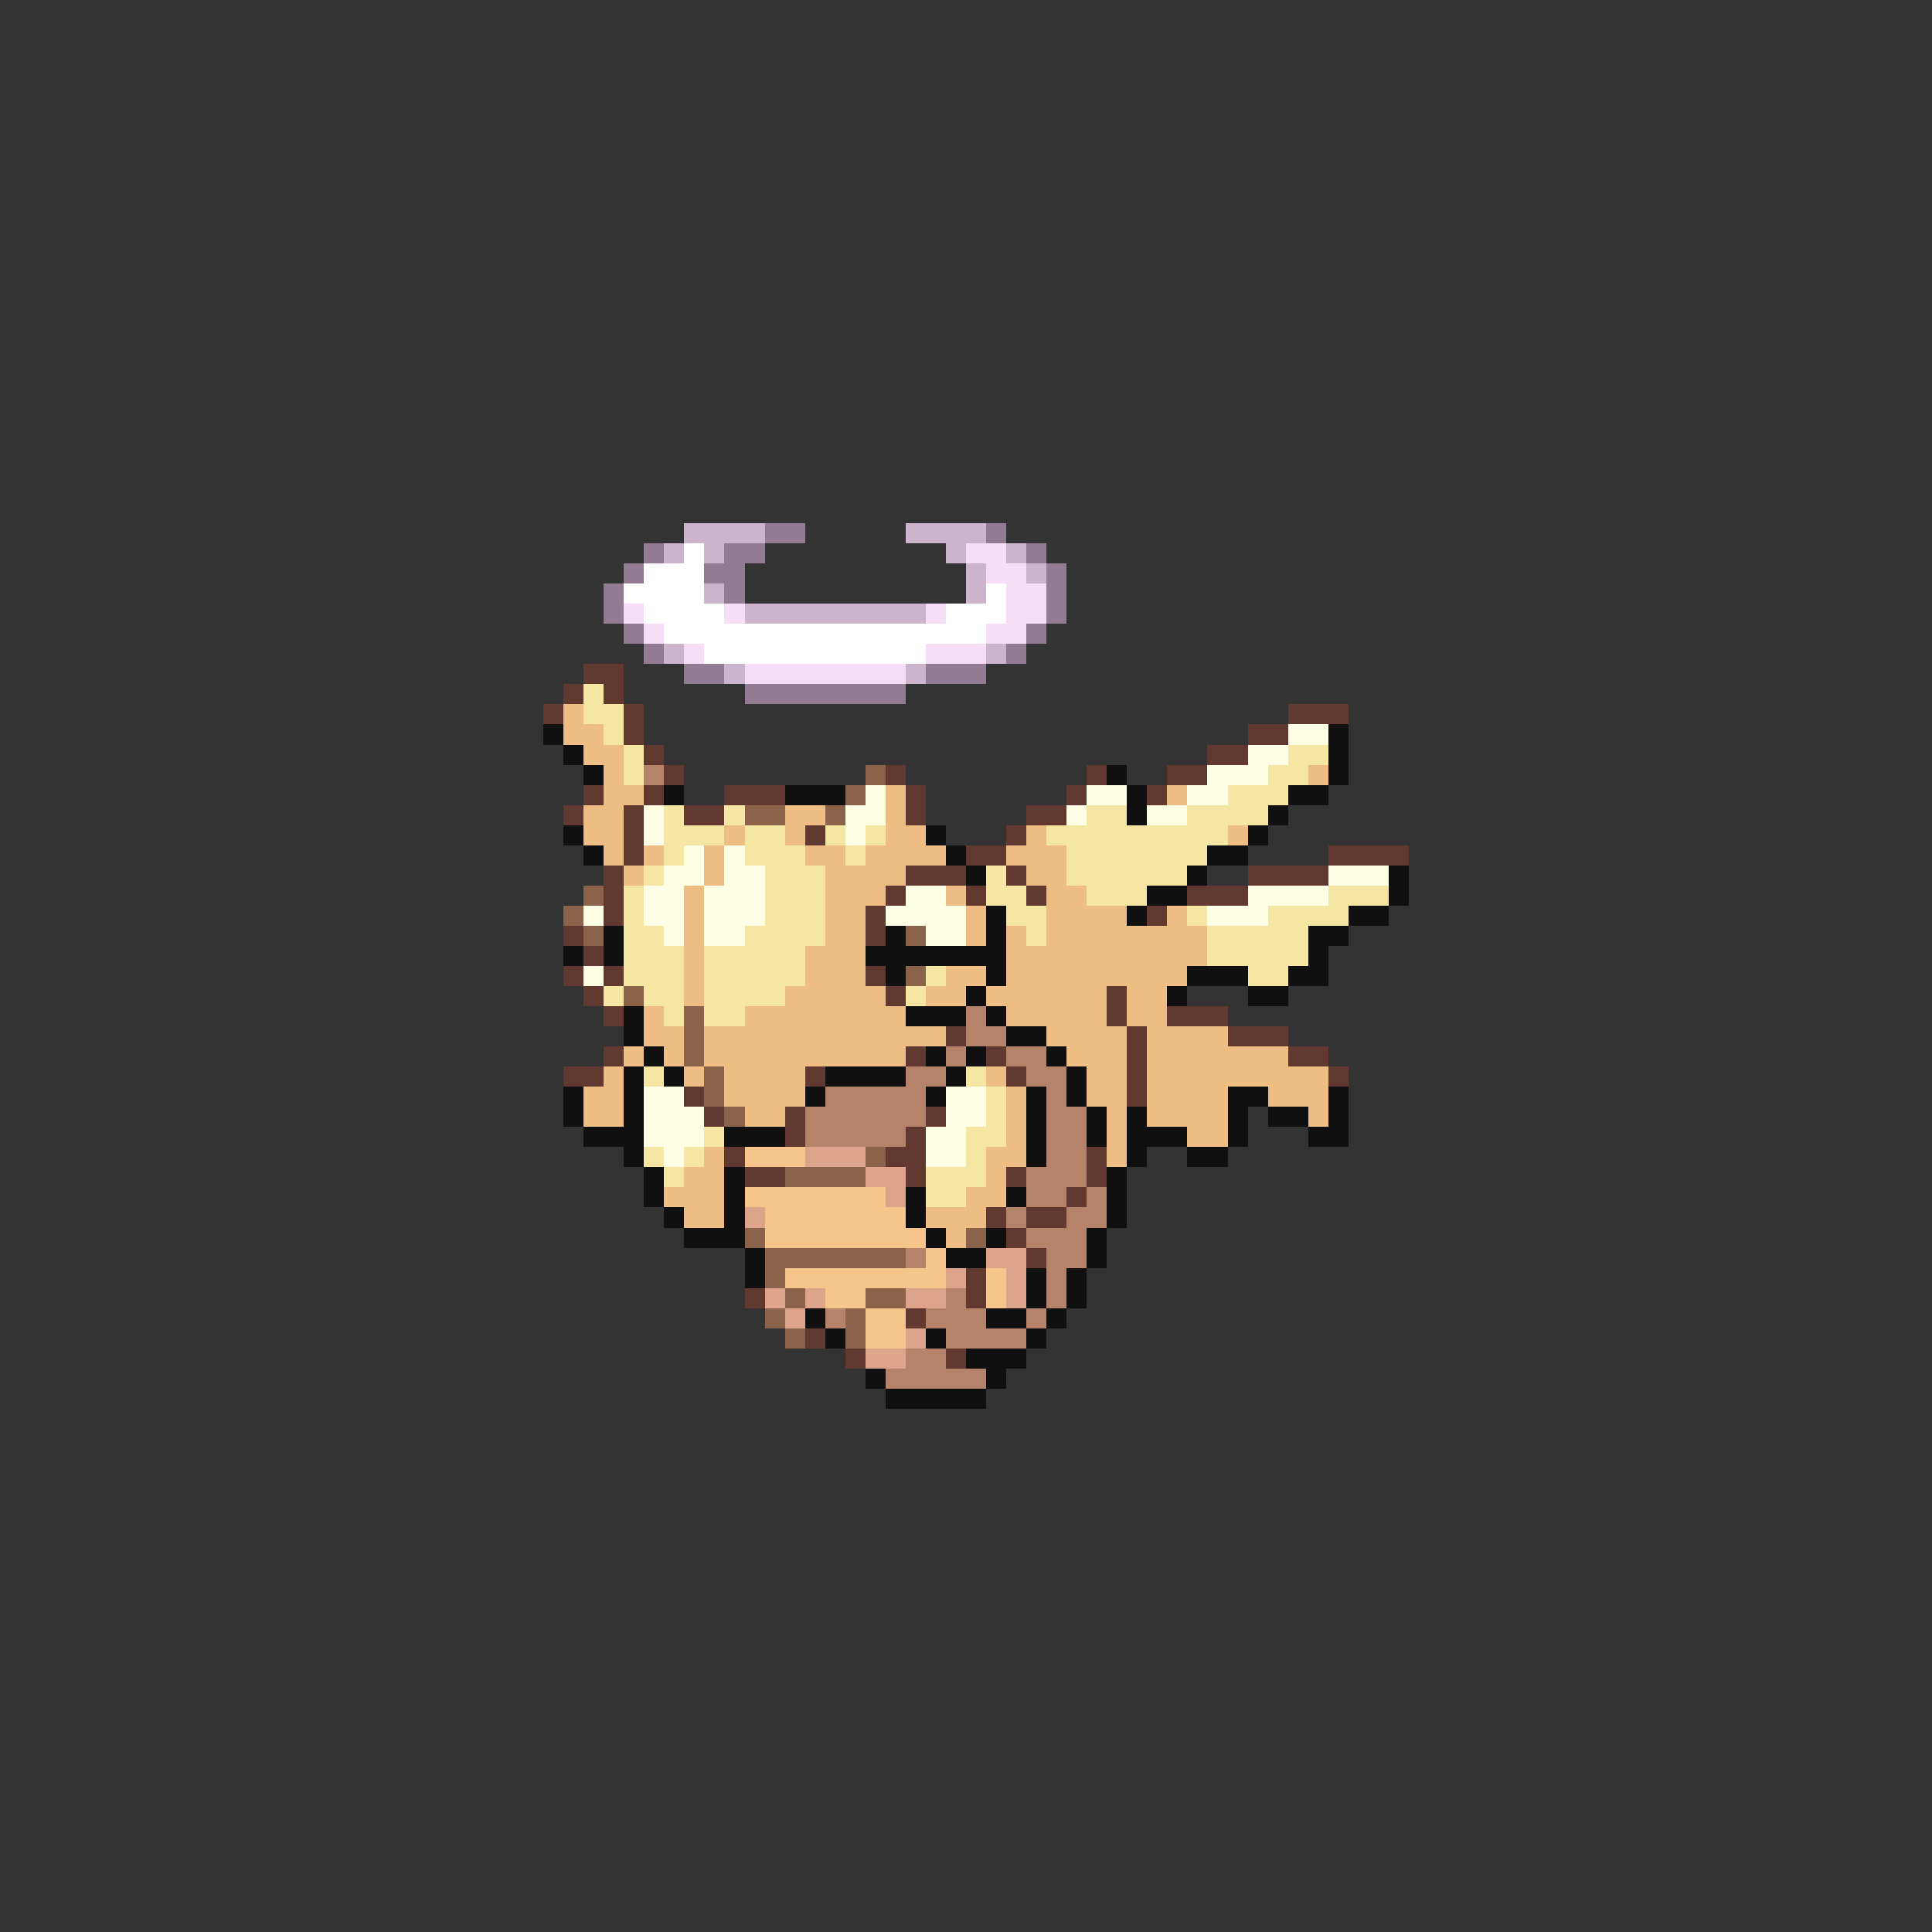 <svg xmlns="http://www.w3.org/2000/svg" viewBox="0 -0.5 96 96" shape-rendering="crispEdges">
<rect x="0" y="-0.5" width="96" height="96" fill="#333333" stroke="none"/>
<path stroke="#cdb4cd" d="M34 26h4M45 26h4M33 27h1M35 27h1M47 27h1M50 27h1M48 28h1M51 28h1M35 29h1M48 29h1M37 30h9M33 32h1M49 32h1M36 33h1M45 33h1" />
<path stroke="#947b94" d="M38 26h2M49 26h1M32 27h1M36 27h2M51 27h1M31 28h1M35 28h2M52 28h1M30 29h1M36 29h1M52 29h1M30 30h1M52 30h1M31 31h1M51 31h1M32 32h1M50 32h1M34 33h2M46 33h3M37 34h8" />
<path stroke="#ffffff" d="M34 27h1M32 28h3M31 29h4M49 29h1M32 30h4M47 30h3M33 31h16M35 32h11" />
<path stroke="#f6def6" d="M48 27h2M49 28h2M50 29h2M31 30h1M36 30h1M46 30h1M50 30h2M32 31h1M49 31h2M34 32h1M46 32h3M37 33h8" />
<path stroke="#623931" d="M29 33h2M28 34h1M30 34h1M27 35h1M31 35h1M64 35h3M31 36h1M62 36h2M32 37h1M60 37h2M33 38h1M44 38h1M54 38h1M58 38h2M29 39h1M32 39h1M36 39h3M45 39h1M53 39h1M57 39h1M28 40h1M31 40h1M34 40h2M45 40h1M51 40h2M31 41h1M40 41h1M50 41h1M31 42h1M48 42h2M66 42h4M30 43h1M45 43h3M50 43h1M62 43h4M30 44h1M44 44h1M48 44h1M51 44h1M59 44h3M30 45h1M43 45h1M57 45h1M28 46h1M43 46h1M29 47h1M28 48h1M30 48h1M43 48h1M29 49h1M44 49h1M55 49h1M30 50h1M55 50h1M58 50h3M47 51h1M56 51h1M61 51h3M30 52h1M45 52h1M49 52h1M56 52h1M64 52h2M28 53h2M40 53h1M50 53h1M56 53h1M66 53h1M34 54h1M56 54h1M35 55h1M39 55h1M46 55h1M39 56h1M45 56h1M36 57h1M44 57h2M54 57h1M37 58h2M45 58h1M50 58h1M54 58h1M53 59h1M49 60h1M51 60h2M50 61h1M51 62h1M48 63h1M37 64h1M48 64h1M45 65h1M40 66h1M42 67h1M47 67h1" />
<path stroke="#f6e6a4" d="M29 34h1M29 35h2M30 36h1M31 37h1M64 37h2M31 38h1M63 38h2M61 39h3M33 40h1M36 40h1M54 40h2M59 40h4M33 41h3M37 41h2M41 41h1M43 41h1M52 41h9M33 42h1M37 42h3M42 42h1M53 42h7M32 43h1M38 43h3M49 43h1M53 43h6M31 44h1M38 44h3M49 44h2M54 44h3M66 44h3M31 45h1M38 45h3M50 45h2M59 45h1M63 45h4M31 46h2M37 46h4M51 46h1M60 46h5M31 47h3M35 47h5M60 47h5M31 48h3M35 48h5M46 48h1M62 48h2M30 49h1M32 49h2M35 49h4M45 49h1M33 50h1M35 50h2M32 53h1M48 53h1M49 54h1M49 55h1M35 56h1M48 56h2M32 57h1M34 57h1M48 57h1M33 58h1M46 58h3M46 59h2" />
<path stroke="#eebd83" d="M28 35h1M28 36h2M29 37h2M30 38h1M65 38h1M30 39h2M44 39h1M58 39h1M29 40h2M39 40h2M44 40h1M29 41h2M36 41h1M39 41h1M44 41h2M51 41h1M61 41h1M30 42h1M32 42h1M35 42h1M40 42h2M43 42h4M50 42h3M31 43h1M35 43h1M41 43h4M51 43h2M34 44h1M41 44h3M47 44h1M52 44h2M34 45h1M41 45h2M48 45h1M52 45h4M58 45h1M34 46h1M41 46h2M48 46h1M50 46h1M52 46h8M34 47h1M40 47h3M50 47h10M34 48h1M40 48h3M47 48h2M50 48h9M34 49h1M39 49h5M46 49h2M49 49h6M56 49h2M32 50h1M37 50h8M50 50h5M56 50h2M32 51h2M35 51h12M52 51h4M57 51h4M31 52h1M33 52h1M35 52h10M53 52h3M57 52h7M30 53h1M34 53h1M36 53h4M49 53h1M54 53h2M57 53h9M29 54h2M36 54h4M50 54h1M54 54h2M57 54h4M63 54h3M29 55h2M37 55h2M50 55h1M55 55h1M57 55h4M65 55h1M50 56h1M55 56h1M59 56h2M35 57h1M49 57h2M55 57h1M34 58h2M49 58h1M33 59h3M48 59h2M34 60h2M46 60h3M47 61h1" />
<path stroke="#101010" d="M27 36h1M66 36h1M28 37h1M66 37h1M29 38h1M55 38h1M66 38h1M33 39h1M39 39h3M56 39h1M64 39h2M56 40h1M63 40h1M28 41h1M46 41h1M62 41h1M29 42h1M47 42h1M60 42h2M48 43h1M59 43h1M69 43h1M57 44h2M69 44h1M49 45h1M56 45h1M67 45h2M30 46h1M44 46h1M49 46h1M65 46h2M28 47h1M30 47h1M43 47h7M65 47h1M44 48h1M49 48h1M59 48h3M64 48h2M48 49h1M58 49h1M62 49h2M31 50h1M45 50h3M49 50h1M31 51h1M50 51h2M32 52h1M46 52h1M48 52h1M52 52h1M31 53h1M33 53h1M41 53h4M47 53h1M53 53h1M28 54h1M31 54h1M40 54h1M46 54h1M51 54h1M53 54h1M61 54h2M66 54h1M28 55h1M31 55h1M51 55h1M54 55h1M56 55h1M61 55h1M63 55h2M66 55h1M29 56h3M36 56h3M51 56h1M54 56h1M56 56h3M61 56h1M65 56h2M31 57h1M51 57h1M56 57h1M59 57h2M32 58h1M36 58h1M55 58h1M32 59h1M36 59h1M45 59h1M50 59h1M55 59h1M33 60h1M36 60h1M45 60h1M55 60h1M34 61h3M46 61h1M49 61h1M54 61h1M37 62h1M47 62h2M54 62h1M37 63h1M51 63h1M53 63h1M51 64h1M53 64h1M40 65h1M49 65h2M52 65h1M41 66h1M46 66h1M51 66h1M48 67h3M43 68h1M49 68h1M44 69h5" />
<path stroke="#ffffe6" d="M64 36h2M62 37h2M60 38h3M43 39h1M54 39h2M59 39h2M32 40h1M42 40h2M53 40h1M57 40h2M32 41h1M42 41h1M34 42h1M36 42h1M33 43h2M36 43h2M66 43h3M32 44h2M35 44h3M45 44h2M62 44h4M29 45h1M32 45h2M35 45h3M44 45h4M60 45h3M33 46h1M35 46h2M46 46h2M29 48h1M32 54h2M47 54h2M32 55h3M47 55h2M32 56h3M46 56h2M33 57h1M46 57h2" />
<path stroke="#b4836a" d="M32 38h1M48 50h1M48 51h2M47 52h1M50 52h2M45 53h2M51 53h2M41 54h5M52 54h1M40 55h6M52 55h2M40 56h5M52 56h2M52 57h2M51 58h3M51 59h2M54 59h1M50 60h1M53 60h2M51 61h3M45 62h1M52 62h2M52 63h1M47 64h1M52 64h1M41 65h1M46 65h3M51 65h1M47 66h4M45 67h2M44 68h5" />
<path stroke="#8b624a" d="M43 38h1M42 39h1M37 40h2M41 40h1M29 44h1M28 45h1M29 46h1M45 46h1M45 48h1M31 49h1M34 50h1M34 51h1M34 52h1M35 53h1M35 54h1M36 55h1M43 57h1M39 58h4M37 61h1M48 61h1M38 62h7M38 63h1M39 64h1M43 64h2M38 65h1M42 65h1M39 66h1M42 66h1" />
<path stroke="#f6c58b" d="M37 57h3M37 59h7M38 60h7M38 61h8M46 62h1M39 63h8M49 63h1M41 64h2M49 64h1M43 65h2M43 66h2" />
<path stroke="#dea48b" d="M40 57h3M43 58h2M44 59h1M37 60h1M49 62h2M47 63h1M50 63h1M38 64h1M40 64h1M45 64h2M50 64h1M39 65h1M45 66h1M43 67h2" />
</svg>